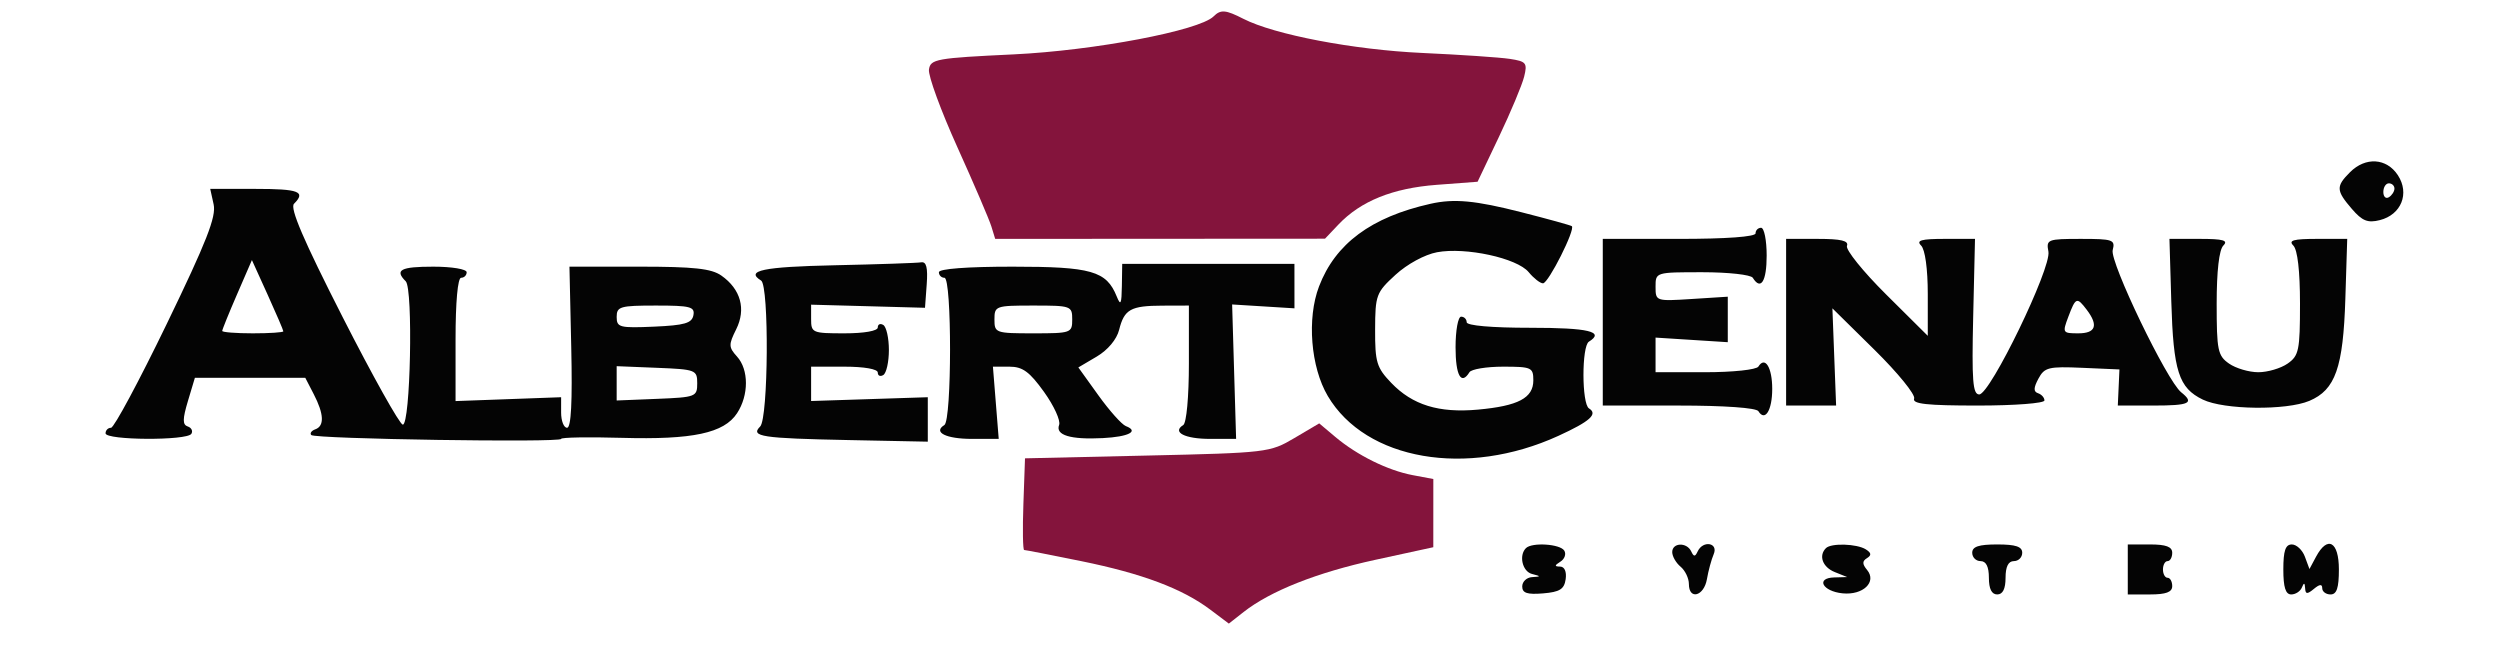 <svg xmlns="http://www.w3.org/2000/svg" width="450" height="120" viewBox="0 0 450 120" version="1.1"><path d="M 423 31 C 420.450 33.550, 420.487 34.293, 423.329 37.596 C 425.202 39.774, 426.186 40.170, 428.363 39.624 C 432.227 38.654, 433.770 34.824, 431.619 31.541 C 429.585 28.437, 425.800 28.200, 423 31 M 429 34.559 C 429 35.416, 429.450 35.840, 430 35.500 C 430.550 35.160, 431 34.459, 431 33.941 C 431 33.423, 430.550 33, 430 33 C 429.450 33, 429 33.702, 429 34.559 M 38.456 36.798 C 38.942 39.012, 37.181 43.499, 30.018 58.298 C 25.040 68.584, 20.524 77, 19.983 77 C 19.442 77, 19 77.450, 19 78 C 19 79.262, 33.670 79.343, 34.447 78.085 C 34.758 77.582, 34.464 76.988, 33.794 76.765 C 32.840 76.447, 32.847 75.453, 33.828 72.179 L 35.080 68 45.014 68 L 54.949 68 56.474 70.950 C 58.326 74.532, 58.420 76.683, 56.750 77.280 C 56.063 77.525, 55.737 77.988, 56.027 78.307 C 56.673 79.018, 101.003 79.701, 100.999 79 C 100.997 78.725, 105.910 78.640, 111.915 78.811 C 124.675 79.174, 130.319 77.970, 132.669 74.382 C 134.802 71.127, 134.798 66.539, 132.661 64.178 C 131.142 62.499, 131.128 62.050, 132.512 59.276 C 134.326 55.641, 133.334 52.048, 129.841 49.601 C 128.041 48.340, 124.894 48, 115.027 47.999 L 102.500 47.997 102.824 62.499 C 103.044 72.365, 102.804 77, 102.074 77 C 101.483 77, 101 75.763, 101.001 74.250 L 101.002 71.500 91.501 71.847 L 82 72.193 82 61.097 C 82 54.366, 82.393 50, 83 50 C 83.550 50, 84 49.550, 84 49 C 84 48.444, 81.333 48, 78 48 C 72.099 48, 70.988 48.588, 73.032 50.632 C 74.387 51.987, 73.881 76.524, 72.500 76.436 C 71.950 76.401, 67.076 67.685, 61.669 57.067 C 54.626 43.235, 52.145 37.455, 52.919 36.681 C 55.108 34.492, 53.822 34, 45.921 34 L 37.841 34 38.456 36.798 M 257.500 36.680 C 246.816 39.074, 240.367 43.853, 237.424 51.560 C 235.224 57.321, 235.924 66.071, 239.003 71.284 C 245.837 82.856, 264.013 85.998, 280.498 78.458 C 286.209 75.846, 287.672 74.534, 286.016 73.510 C 284.702 72.698, 284.688 62.311, 286 61.500 C 288.907 59.703, 285.952 59, 275.500 59 C 268.500 59, 264 58.609, 264 58 C 264 57.450, 263.550 57, 263 57 C 262.450 57, 262 59.475, 262 62.500 C 262 67.591, 263.011 69.410, 264.500 67 C 264.840 66.450, 267.566 66, 270.559 66 C 275.675 66, 276 66.147, 276 68.465 C 276 71.638, 273.278 73.074, 266.012 73.733 C 258.984 74.370, 254.238 72.902, 250.415 68.909 C 247.797 66.174, 247.502 65.198, 247.521 59.336 C 247.540 53.114, 247.712 52.652, 251.190 49.465 C 253.294 47.536, 256.456 45.818, 258.659 45.404 C 263.798 44.440, 273.074 46.453, 275.160 48.985 C 276.073 50.093, 277.234 51, 277.739 51 C 278.713 51, 283.635 41.218, 282.920 40.705 C 282.689 40.540, 278.612 39.414, 273.859 38.203 C 265.528 36.079, 261.752 35.727, 257.500 36.680 M 316 42 C 316 42.618, 310.750 43, 302.250 43 L 288.500 43 288.500 58 L 288.500 73 302.191 73 C 310.386 73, 316.134 73.408, 316.510 74.016 C 317.706 75.952, 319 73.865, 319 70 C 319 66.135, 317.706 64.048, 316.510 65.984 C 316.160 66.549, 311.919 67, 306.941 67 L 298 67 298 63.884 L 298 60.767 304.500 61.181 L 311 61.595 311 57.500 L 311 53.405 304.500 53.819 C 298.051 54.230, 298 54.213, 298 51.616 C 298 49.001, 298.004 49, 306.441 49 C 311.084 49, 315.160 49.450, 315.500 50 C 316.947 52.342, 318 50.657, 318 46 C 318 43.250, 317.550 41, 317 41 C 316.450 41, 316 41.450, 316 42 M 321.500 58 L 321.500 73 326 73 L 330.500 73 330.166 64.250 L 329.832 55.500 337.431 62.990 C 341.610 67.109, 344.812 71.047, 344.546 71.740 C 344.174 72.710, 346.816 73, 356.031 73 C 362.618 73, 368 72.588, 368 72.083 C 368 71.579, 367.485 70.995, 366.857 70.786 C 366.009 70.503, 366.024 69.824, 366.916 68.158 C 368.006 66.121, 368.742 65.939, 374.809 66.206 L 381.500 66.500 381.353 69.750 L 381.205 73 387.603 73 C 394.142 73, 395.055 72.564, 392.611 70.610 C 390.046 68.560, 379.731 47.138, 380.286 45.016 C 380.773 43.153, 380.337 43, 374.545 43 C 368.553 43, 368.297 43.101, 368.715 45.289 C 369.275 48.220, 358.241 71, 356.260 71 C 355.097 71, 354.906 68.540, 355.174 56.999 L 355.500 42.997 350.050 42.999 C 345.811 43, 344.867 43.267, 345.800 44.200 C 346.521 44.921, 347 48.406, 347 52.925 L 347 60.450 339.485 52.985 C 335.352 48.880, 332.188 44.953, 332.454 44.260 C 332.808 43.337, 331.407 43, 327.219 43 L 321.500 43 321.500 58 M 390.832 54.249 C 391.203 66.830, 392.165 69.828, 396.509 71.928 C 400.323 73.771, 411.538 73.906, 415.680 72.158 C 420.368 70.179, 421.775 66.184, 422.164 53.749 L 422.500 42.998 417.050 42.999 C 412.811 43, 411.867 43.267, 412.800 44.200 C 413.560 44.960, 414 48.787, 414 54.643 C 414 63.061, 413.802 64.026, 411.777 65.443 C 410.555 66.299, 408.180 67, 406.500 67 C 404.820 67, 402.445 66.299, 401.223 65.443 C 399.198 64.026, 399 63.061, 399 54.643 C 399 48.787, 399.440 44.960, 400.200 44.200 C 401.133 43.267, 400.189 43, 395.950 42.999 L 390.500 42.998 390.832 54.249 M 42.672 52.971 C 41.202 56.360, 40 59.327, 40 59.566 C 40 59.805, 42.475 60, 45.500 60 C 48.525 60, 51 59.836, 51 59.636 C 51 59.436, 49.727 56.468, 48.172 53.041 L 45.344 46.811 42.672 52.971 M 150.250 47.748 C 137.355 48.026, 134.093 48.703, 137 50.500 C 138.457 51.400, 138.305 75.295, 136.833 76.767 C 135.017 78.583, 137.052 78.896, 152.751 79.212 L 167.003 79.500 167.003 75.500 L 167.002 71.500 156.501 71.841 L 146 72.182 146 69.091 L 146 66 152 66 C 155.556 66, 158 66.431, 158 67.059 C 158 67.641, 158.450 67.840, 159 67.500 C 159.550 67.160, 160 65.135, 160 63 C 160 60.865, 159.550 58.840, 159 58.500 C 158.450 58.160, 158 58.359, 158 58.941 C 158 59.569, 155.556 60, 152 60 C 146.217 60, 146 59.907, 146 57.420 L 146 54.841 156.250 55.121 L 166.500 55.401 166.807 51.201 C 167.029 48.171, 166.751 47.061, 165.807 47.220 C 165.088 47.341, 158.088 47.579, 150.250 47.748 M 201.936 51.500 C 201.885 54.767, 201.715 55.107, 201.008 53.357 C 199.158 48.772, 196.460 48, 182.277 48 C 174.092 48, 169 48.384, 169 49 C 169 49.550, 169.450 50, 170 50 C 171.356 50, 171.340 75.672, 169.984 76.510 C 167.892 77.803, 170.278 79, 174.944 79 L 179.770 79 179.248 72.500 L 178.726 66 181.694 66 C 184.069 66, 185.311 66.906, 187.922 70.541 C 189.715 73.038, 190.940 75.715, 190.642 76.490 C 189.937 78.328, 192.696 79.160, 198.501 78.859 C 203.184 78.617, 205.082 77.629, 202.655 76.698 C 201.921 76.416, 199.697 73.925, 197.712 71.162 L 194.102 66.137 197.414 64.183 C 199.407 63.007, 201.011 61.093, 201.442 59.375 C 202.372 55.669, 203.510 55.034, 209.250 55.015 L 214 55 214 65.441 C 214 71.435, 213.567 76.150, 212.984 76.510 C 210.913 77.790, 213.258 79, 217.809 79 L 222.500 79 222.142 66.901 L 221.784 54.802 227.393 55.151 L 233.003 55.500 233.001 51.500 L 232.999 47.500 217.499 47.500 L 201.999 47.500 201.936 51.500 M 372.306 57 C 371.209 59.906, 371.265 60, 374.087 60 C 377.241 60, 377.752 58.574, 375.608 55.750 C 373.840 53.421, 373.626 53.502, 372.306 57 M 111 57.046 C 111 58.934, 111.520 59.069, 117.740 58.796 C 123.223 58.555, 124.542 58.174, 124.813 56.750 C 125.105 55.217, 124.270 55, 118.073 55 C 111.614 55, 111 55.178, 111 57.046 M 179 57.500 C 179 59.929, 179.200 60, 186 60 C 192.800 60, 193 59.929, 193 57.500 C 193 55.071, 192.800 55, 186 55 C 179.200 55, 179 55.071, 179 57.500 M 111 69 L 111 72.088 118.250 71.794 C 125.238 71.511, 125.500 71.410, 125.500 69 C 125.500 66.590, 125.238 66.489, 118.250 66.206 L 111 65.912 111 69 M 274.667 98.667 C 273.357 99.976, 274.031 102.861, 275.750 103.311 C 277.417 103.746, 277.417 103.774, 275.750 103.884 C 274.788 103.948, 274 104.702, 274 105.560 C 274 106.752, 274.886 107.047, 277.750 106.810 C 280.762 106.561, 281.563 106.057, 281.820 104.250 C 282.012 102.897, 281.613 101.994, 280.820 101.985 C 279.770 101.973, 279.782 101.791, 280.878 101.096 C 281.636 100.616, 281.947 99.723, 281.569 99.112 C 280.825 97.908, 275.753 97.580, 274.667 98.667 M 301 99.378 C 301 100.135, 301.675 101.315, 302.500 102 C 303.325 102.685, 304 104.090, 304 105.122 C 304 108.055, 306.717 107.324, 307.245 104.250 C 307.505 102.737, 308.054 100.713, 308.466 99.750 C 309.345 97.693, 306.537 97.206, 305.583 99.250 C 305.117 100.250, 304.883 100.250, 304.417 99.250 C 303.628 97.559, 301 97.658, 301 99.378 M 328.667 98.667 C 327.307 100.026, 328.067 102.092, 330.250 102.969 L 332.500 103.873 330.167 103.937 C 326.778 104.029, 328.036 106.438, 331.662 106.801 C 335.348 107.170, 337.874 104.758, 336.074 102.589 C 335.190 101.524, 335.186 101.003, 336.058 100.464 C 336.902 99.943, 336.847 99.518, 335.857 98.890 C 334.242 97.867, 329.610 97.723, 328.667 98.667 M 355 99.500 C 355 100.325, 355.675 101, 356.500 101 C 357.500 101, 358 102, 358 104 C 358 106, 358.500 107, 359.500 107 C 360.500 107, 361 106, 361 104 C 361 102, 361.500 101, 362.500 101 C 363.325 101, 364 100.325, 364 99.500 C 364 98.389, 362.833 98, 359.500 98 C 356.167 98, 355 98.389, 355 99.500 M 383 102.500 L 383 107 387 107 C 389.889 107, 391 106.583, 391 105.500 C 391 104.675, 390.625 104, 390.167 104 C 389.708 104, 389.333 103.325, 389.333 102.500 C 389.333 101.675, 389.708 101, 390.167 101 C 390.625 101, 391 100.325, 391 99.500 C 391 98.417, 389.889 98, 387 98 L 383 98 383 102.500 M 411 102.500 C 411 105.716, 411.404 107, 412.417 107 C 413.196 107, 414.060 106.438, 414.338 105.750 C 414.710 104.827, 414.863 104.859, 414.921 105.872 C 414.985 106.978, 415.291 107.003, 416.500 106 C 417.536 105.140, 418 105.102, 418 105.878 C 418 106.495, 418.675 107, 419.500 107 C 420.611 107, 421 105.833, 421 102.500 C 421 97.463, 418.964 96.331, 416.886 100.213 L 415.702 102.426 414.883 100.213 C 414.433 98.996, 413.375 98, 412.532 98 C 411.383 98, 411 99.125, 411 102.500" stroke="none" fill="#040404" fill-rule="evenodd"/><path d="M 218.450 2.947 C 215.886 5.504, 196.977 9.096, 182.435 9.789 C 168.494 10.453, 167.481 10.634, 167.211 12.518 C 167.052 13.628, 169.359 19.928, 172.337 26.518 C 175.315 33.108, 178.063 39.513, 178.443 40.750 L 179.135 43 208.817 42.983 L 238.500 42.965 240.918 40.417 C 244.927 36.193, 250.677 33.870, 258.613 33.270 L 265.965 32.714 269.822 24.607 C 271.944 20.148, 273.980 15.284, 274.347 13.797 C 274.955 11.334, 274.725 11.049, 271.757 10.598 C 269.966 10.326, 262.875 9.846, 256 9.531 C 243.655 8.966, 229.373 6.239, 223.800 3.383 C 220.611 1.750, 219.724 1.677, 218.450 2.947 M 232.982 78.854 C 228.594 81.449, 228.079 81.510, 206.503 82 L 184.500 82.500 184.210 90.750 C 184.050 95.287, 184.113 99, 184.349 99 C 184.586 99, 189.217 99.904, 194.640 101.008 C 205.603 103.241, 212.822 105.955, 217.846 109.732 L 221.191 112.248 223.846 110.163 C 228.675 106.370, 237.065 103.048, 247.598 100.759 L 257.994 98.500 257.997 92.361 L 258 86.223 254.297 85.528 C 249.823 84.688, 244.295 81.961, 240.363 78.652 L 237.458 76.208 232.982 78.854" stroke="none" fill="#84143c" fill-rule="evenodd"/></svg>